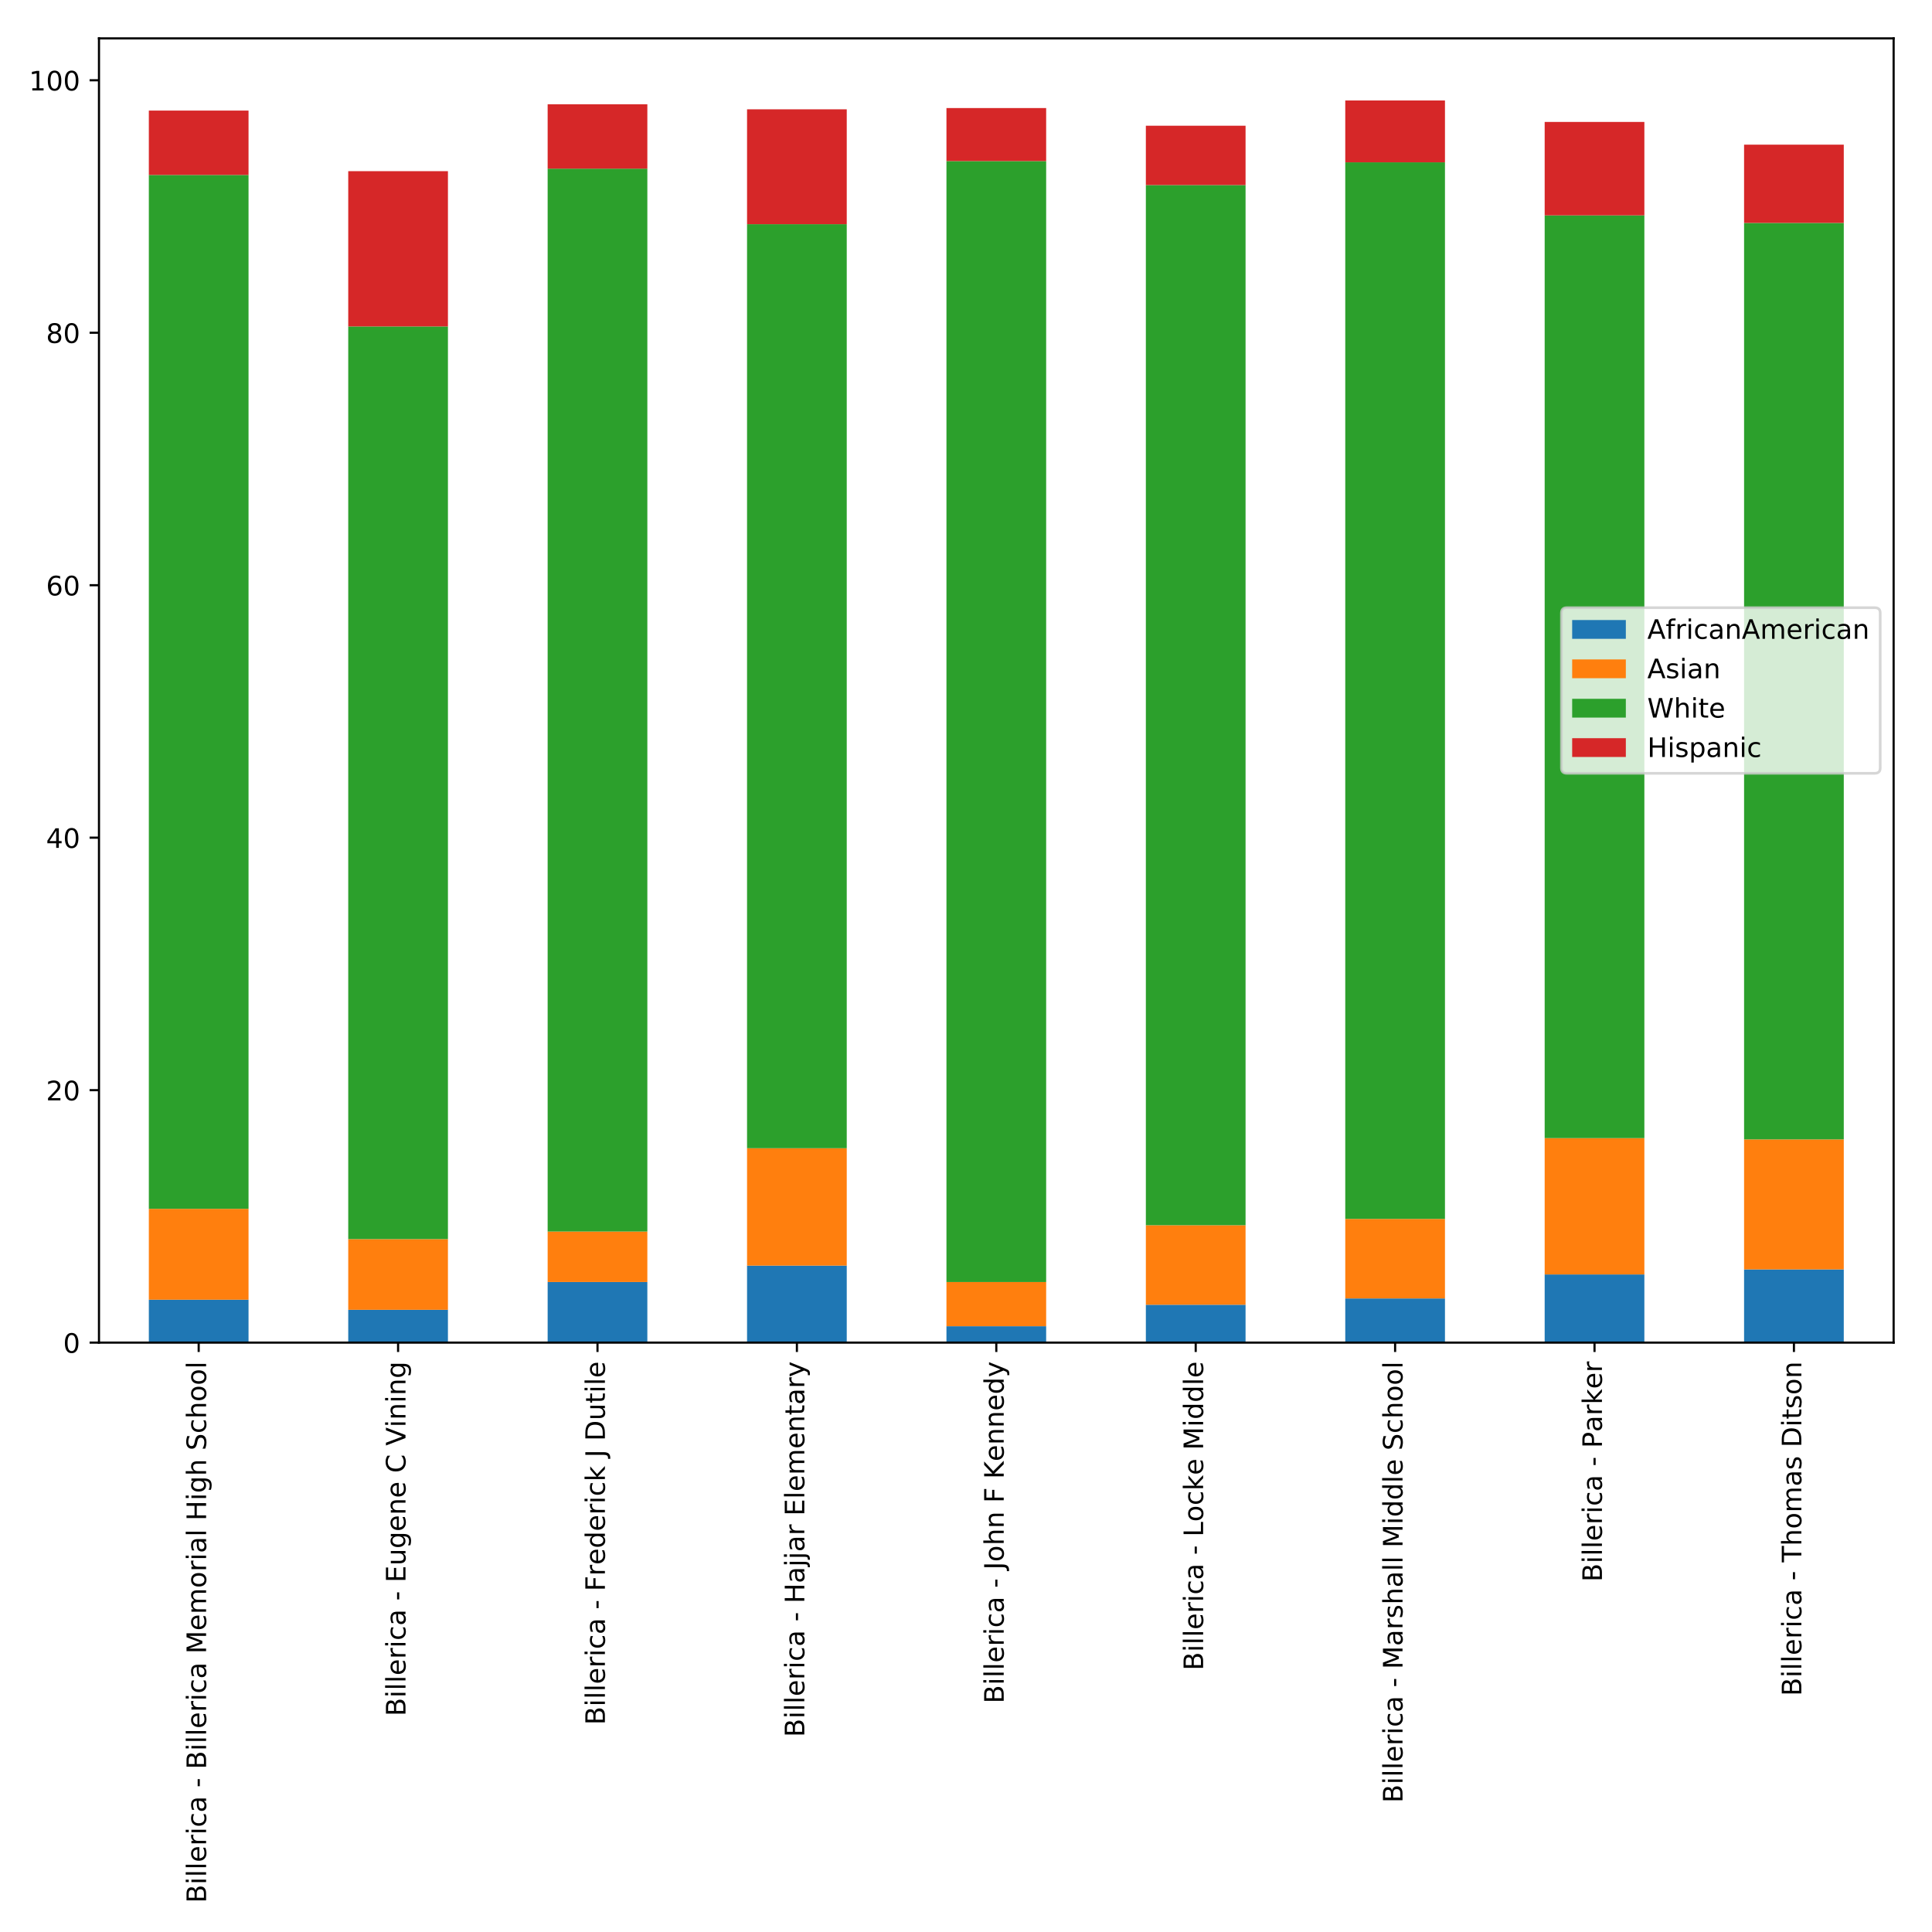 <?xml version="1.0" encoding="utf-8" standalone="no"?>
<!DOCTYPE svg PUBLIC "-//W3C//DTD SVG 1.1//EN"
  "http://www.w3.org/Graphics/SVG/1.1/DTD/svg11.dtd">
<!-- Created with matplotlib (http://matplotlib.org/) -->
<svg height="720pt" version="1.1" viewBox="0 0 720 720" width="720pt" xmlns="http://www.w3.org/2000/svg" xmlns:xlink="http://www.w3.org/1999/xlink">
 <defs>
  <style type="text/css">
*{stroke-linecap:butt;stroke-linejoin:round;}
  </style>
 </defs>
 <g id="figure_1">
  <g id="patch_1">
   <path d="M 0 720 
L 720 720 
L 720 0 
L 0 0 
z
" style="fill:#ffffff;"/>
  </g>
  <g id="axes_1">
   <g id="patch_2">
    <path d="M 36.888 500.353 
L 705.7 500.353 
L 705.7 14.3 
L 36.888 14.3 
z
" style="fill:#ffffff;"/>
   </g>
   <g id="patch_3">
    <path clip-path="url(#pb7e8b73bbb)" d="M 55.466 500.353 
L 92.622 500.353 
L 92.622 484.358 
L 55.466 484.358 
z
" style="fill:#1f77b4;"/>
   </g>
   <g id="patch_4">
    <path clip-path="url(#pb7e8b73bbb)" d="M 129.778 500.353 
L 166.934 500.353 
L 166.934 488.122 
L 129.778 488.122 
z
" style="fill:#1f77b4;"/>
   </g>
   <g id="patch_5">
    <path clip-path="url(#pb7e8b73bbb)" d="M 204.091 500.353 
L 241.247 500.353 
L 241.247 477.772 
L 204.091 477.772 
z
" style="fill:#1f77b4;"/>
   </g>
   <g id="patch_6">
    <path clip-path="url(#pb7e8b73bbb)" d="M 278.403 500.353 
L 315.559 500.353 
L 315.559 471.657 
L 278.403 471.657 
z
" style="fill:#1f77b4;"/>
   </g>
   <g id="patch_7">
    <path clip-path="url(#pb7e8b73bbb)" d="M 352.716 500.353 
L 389.872 500.353 
L 389.872 494.237 
L 352.716 494.237 
z
" style="fill:#1f77b4;"/>
   </g>
   <g id="patch_8">
    <path clip-path="url(#pb7e8b73bbb)" d="M 427.028 500.353 
L 464.184 500.353 
L 464.184 486.24 
L 427.028 486.24 
z
" style="fill:#1f77b4;"/>
   </g>
   <g id="patch_9">
    <path clip-path="url(#pb7e8b73bbb)" d="M 501.341 500.353 
L 538.497 500.353 
L 538.497 483.888 
L 501.341 483.888 
z
" style="fill:#1f77b4;"/>
   </g>
   <g id="patch_10">
    <path clip-path="url(#pb7e8b73bbb)" d="M 575.653 500.353 
L 612.809 500.353 
L 612.809 474.95 
L 575.653 474.95 
z
" style="fill:#1f77b4;"/>
   </g>
   <g id="patch_11">
    <path clip-path="url(#pb7e8b73bbb)" d="M 649.966 500.353 
L 687.122 500.353 
L 687.122 473.068 
L 649.966 473.068 
z
" style="fill:#1f77b4;"/>
   </g>
   <g id="patch_12">
    <path clip-path="url(#pb7e8b73bbb)" d="M 55.466 484.358 
L 92.622 484.358 
L 92.622 450.487 
L 55.466 450.487 
z
" style="fill:#ff7f0e;"/>
   </g>
   <g id="patch_13">
    <path clip-path="url(#pb7e8b73bbb)" d="M 129.778 488.122 
L 166.934 488.122 
L 166.934 461.777 
L 129.778 461.777 
z
" style="fill:#ff7f0e;"/>
   </g>
   <g id="patch_14">
    <path clip-path="url(#pb7e8b73bbb)" d="M 204.091 477.772 
L 241.247 477.772 
L 241.247 458.955 
L 204.091 458.955 
z
" style="fill:#ff7f0e;"/>
   </g>
   <g id="patch_15">
    <path clip-path="url(#pb7e8b73bbb)" d="M 278.403 471.657 
L 315.559 471.657 
L 315.559 427.906 
L 278.403 427.906 
z
" style="fill:#ff7f0e;"/>
   </g>
   <g id="patch_16">
    <path clip-path="url(#pb7e8b73bbb)" d="M 352.716 494.237 
L 389.872 494.237 
L 389.872 477.772 
L 352.716 477.772 
z
" style="fill:#ff7f0e;"/>
   </g>
   <g id="patch_17">
    <path clip-path="url(#pb7e8b73bbb)" d="M 427.028 486.24 
L 464.184 486.24 
L 464.184 456.603 
L 427.028 456.603 
z
" style="fill:#ff7f0e;"/>
   </g>
   <g id="patch_18">
    <path clip-path="url(#pb7e8b73bbb)" d="M 501.341 483.888 
L 538.497 483.888 
L 538.497 454.251 
L 501.341 454.251 
z
" style="fill:#ff7f0e;"/>
   </g>
   <g id="patch_19">
    <path clip-path="url(#pb7e8b73bbb)" d="M 575.653 474.95 
L 612.809 474.95 
L 612.809 424.143 
L 575.653 424.143 
z
" style="fill:#ff7f0e;"/>
   </g>
   <g id="patch_20">
    <path clip-path="url(#pb7e8b73bbb)" d="M 649.966 473.068 
L 687.122 473.068 
L 687.122 424.613 
L 649.966 424.613 
z
" style="fill:#ff7f0e;"/>
   </g>
   <g id="patch_21">
    <path clip-path="url(#pb7e8b73bbb)" d="M 55.466 450.487 
L 92.622 450.487 
L 92.622 65.201 
L 55.466 65.201 
z
" style="fill:#2ca02c;"/>
   </g>
   <g id="patch_22">
    <path clip-path="url(#pb7e8b73bbb)" d="M 129.778 461.777 
L 166.934 461.777 
L 166.934 121.653 
L 129.778 121.653 
z
" style="fill:#2ca02c;"/>
   </g>
   <g id="patch_23">
    <path clip-path="url(#pb7e8b73bbb)" d="M 204.091 458.955 
L 241.247 458.955 
L 241.247 62.849 
L 204.091 62.849 
z
" style="fill:#2ca02c;"/>
   </g>
   <g id="patch_24">
    <path clip-path="url(#pb7e8b73bbb)" d="M 278.403 427.906 
L 315.559 427.906 
L 315.559 83.548 
L 278.403 83.548 
z
" style="fill:#2ca02c;"/>
   </g>
   <g id="patch_25">
    <path clip-path="url(#pb7e8b73bbb)" d="M 352.716 477.772 
L 389.872 477.772 
L 389.872 60.026 
L 352.716 60.026 
z
" style="fill:#2ca02c;"/>
   </g>
   <g id="patch_26">
    <path clip-path="url(#pb7e8b73bbb)" d="M 427.028 456.603 
L 464.184 456.603 
L 464.184 68.965 
L 427.028 68.965 
z
" style="fill:#2ca02c;"/>
   </g>
   <g id="patch_27">
    <path clip-path="url(#pb7e8b73bbb)" d="M 501.341 454.251 
L 538.497 454.251 
L 538.497 60.497 
L 501.341 60.497 
z
" style="fill:#2ca02c;"/>
   </g>
   <g id="patch_28">
    <path clip-path="url(#pb7e8b73bbb)" d="M 575.653 424.143 
L 612.809 424.143 
L 612.809 80.255 
L 575.653 80.255 
z
" style="fill:#2ca02c;"/>
   </g>
   <g id="patch_29">
    <path clip-path="url(#pb7e8b73bbb)" d="M 649.966 424.613 
L 687.122 424.613 
L 687.122 83.078 
L 649.966 83.078 
z
" style="fill:#2ca02c;"/>
   </g>
   <g id="patch_30">
    <path clip-path="url(#pb7e8b73bbb)" d="M 55.466 65.201 
L 92.622 65.201 
L 92.622 41.209 
L 55.466 41.209 
z
" style="fill:#d62728;"/>
   </g>
   <g id="patch_31">
    <path clip-path="url(#pb7e8b73bbb)" d="M 129.778 121.653 
L 166.934 121.653 
L 166.934 63.79 
L 129.778 63.79 
z
" style="fill:#d62728;"/>
   </g>
   <g id="patch_32">
    <path clip-path="url(#pb7e8b73bbb)" d="M 204.091 62.849 
L 241.247 62.849 
L 241.247 38.857 
L 204.091 38.857 
z
" style="fill:#d62728;"/>
   </g>
   <g id="patch_33">
    <path clip-path="url(#pb7e8b73bbb)" d="M 278.403 83.548 
L 315.559 83.548 
L 315.559 40.738 
L 278.403 40.738 
z
" style="fill:#d62728;"/>
   </g>
   <g id="patch_34">
    <path clip-path="url(#pb7e8b73bbb)" d="M 352.716 60.026 
L 389.872 60.026 
L 389.872 40.268 
L 352.716 40.268 
z
" style="fill:#d62728;"/>
   </g>
   <g id="patch_35">
    <path clip-path="url(#pb7e8b73bbb)" d="M 427.028 68.965 
L 464.184 68.965 
L 464.184 46.854 
L 427.028 46.854 
z
" style="fill:#d62728;"/>
   </g>
   <g id="patch_36">
    <path clip-path="url(#pb7e8b73bbb)" d="M 501.341 60.497 
L 538.497 60.497 
L 538.497 37.445 
L 501.341 37.445 
z
" style="fill:#d62728;"/>
   </g>
   <g id="patch_37">
    <path clip-path="url(#pb7e8b73bbb)" d="M 575.653 80.255 
L 612.809 80.255 
L 612.809 45.443 
L 575.653 45.443 
z
" style="fill:#d62728;"/>
   </g>
   <g id="patch_38">
    <path clip-path="url(#pb7e8b73bbb)" d="M 649.966 83.078 
L 687.122 83.078 
L 687.122 53.911 
L 649.966 53.911 
z
" style="fill:#d62728;"/>
   </g>
   <g id="matplotlib.axis_1">
    <g id="xtick_1">
     <g id="line2d_1">
      <defs>
       <path d="M 0 0 
L 0 3.5 
" id="m570343357b" style="stroke:#000000;stroke-width:0.8;"/>
      </defs>
      <g>
       <use style="stroke:#000000;stroke-width:0.8;" x="74.044" xlink:href="#m570343357b" y="500.353"/>
      </g>
     </g>
     <g id="text_1">
      <!-- Billerica - Billerica Memorial High School -->
      <defs>
       <path d="M 19.672 34.812 
L 19.672 8.109 
L 35.5 8.109 
Q 43.453 8.109 47.281 11.406 
Q 51.125 14.703 51.125 21.484 
Q 51.125 28.328 47.281 31.562 
Q 43.453 34.812 35.5 34.812 
z
M 19.672 64.797 
L 19.672 42.828 
L 34.281 42.828 
Q 41.5 42.828 45.031 45.531 
Q 48.578 48.25 48.578 53.812 
Q 48.578 59.328 45.031 62.062 
Q 41.5 64.797 34.281 64.797 
z
M 9.812 72.906 
L 35.016 72.906 
Q 46.297 72.906 52.391 68.219 
Q 58.5 63.531 58.5 54.891 
Q 58.5 48.188 55.375 44.234 
Q 52.25 40.281 46.188 39.312 
Q 53.469 37.75 57.5 32.781 
Q 61.531 27.828 61.531 20.406 
Q 61.531 10.641 54.891 5.312 
Q 48.25 0 35.984 0 
L 9.812 0 
z
" id="DejaVuSans-42"/>
       <path d="M 9.422 54.688 
L 18.406 54.688 
L 18.406 0 
L 9.422 0 
z
M 9.422 75.984 
L 18.406 75.984 
L 18.406 64.594 
L 9.422 64.594 
z
" id="DejaVuSans-69"/>
       <path d="M 9.422 75.984 
L 18.406 75.984 
L 18.406 0 
L 9.422 0 
z
" id="DejaVuSans-6c"/>
       <path d="M 56.203 29.594 
L 56.203 25.203 
L 14.891 25.203 
Q 15.484 15.922 20.484 11.062 
Q 25.484 6.203 34.422 6.203 
Q 39.594 6.203 44.453 7.469 
Q 49.312 8.734 54.109 11.281 
L 54.109 2.781 
Q 49.266 0.734 44.188 -0.344 
Q 39.109 -1.422 33.891 -1.422 
Q 20.797 -1.422 13.156 6.188 
Q 5.516 13.812 5.516 26.812 
Q 5.516 40.234 12.766 48.109 
Q 20.016 56 32.328 56 
Q 43.359 56 49.781 48.891 
Q 56.203 41.797 56.203 29.594 
z
M 47.219 32.234 
Q 47.125 39.594 43.094 43.984 
Q 39.062 48.391 32.422 48.391 
Q 24.906 48.391 20.391 44.141 
Q 15.875 39.891 15.188 32.172 
z
" id="DejaVuSans-65"/>
       <path d="M 41.109 46.297 
Q 39.594 47.172 37.812 47.578 
Q 36.031 48 33.891 48 
Q 26.266 48 22.188 43.047 
Q 18.109 38.094 18.109 28.812 
L 18.109 0 
L 9.078 0 
L 9.078 54.688 
L 18.109 54.688 
L 18.109 46.188 
Q 20.953 51.172 25.484 53.578 
Q 30.031 56 36.531 56 
Q 37.453 56 38.578 55.875 
Q 39.703 55.766 41.062 55.516 
z
" id="DejaVuSans-72"/>
       <path d="M 48.781 52.594 
L 48.781 44.188 
Q 44.969 46.297 41.141 47.344 
Q 37.312 48.391 33.406 48.391 
Q 24.656 48.391 19.812 42.844 
Q 14.984 37.312 14.984 27.297 
Q 14.984 17.281 19.812 11.734 
Q 24.656 6.203 33.406 6.203 
Q 37.312 6.203 41.141 7.25 
Q 44.969 8.297 48.781 10.406 
L 48.781 2.094 
Q 45.016 0.344 40.984 -0.531 
Q 36.969 -1.422 32.422 -1.422 
Q 20.062 -1.422 12.781 6.344 
Q 5.516 14.109 5.516 27.297 
Q 5.516 40.672 12.859 48.328 
Q 20.219 56 33.016 56 
Q 37.156 56 41.109 55.141 
Q 45.062 54.297 48.781 52.594 
z
" id="DejaVuSans-63"/>
       <path d="M 34.281 27.484 
Q 23.391 27.484 19.188 25 
Q 14.984 22.516 14.984 16.5 
Q 14.984 11.719 18.141 8.906 
Q 21.297 6.109 26.703 6.109 
Q 34.188 6.109 38.703 11.406 
Q 43.219 16.703 43.219 25.484 
L 43.219 27.484 
z
M 52.203 31.203 
L 52.203 0 
L 43.219 0 
L 43.219 8.297 
Q 40.141 3.328 35.547 0.953 
Q 30.953 -1.422 24.312 -1.422 
Q 15.922 -1.422 10.953 3.297 
Q 6 8.016 6 15.922 
Q 6 25.141 12.172 29.828 
Q 18.359 34.516 30.609 34.516 
L 43.219 34.516 
L 43.219 35.406 
Q 43.219 41.609 39.141 45 
Q 35.062 48.391 27.688 48.391 
Q 23 48.391 18.547 47.266 
Q 14.109 46.141 10.016 43.891 
L 10.016 52.203 
Q 14.938 54.109 19.578 55.047 
Q 24.219 56 28.609 56 
Q 40.484 56 46.344 49.844 
Q 52.203 43.703 52.203 31.203 
z
" id="DejaVuSans-61"/>
       <path id="DejaVuSans-20"/>
       <path d="M 4.891 31.391 
L 31.203 31.391 
L 31.203 23.391 
L 4.891 23.391 
z
" id="DejaVuSans-2d"/>
       <path d="M 9.812 72.906 
L 24.516 72.906 
L 43.109 23.297 
L 61.812 72.906 
L 76.516 72.906 
L 76.516 0 
L 66.891 0 
L 66.891 64.016 
L 48.094 14.016 
L 38.188 14.016 
L 19.391 64.016 
L 19.391 0 
L 9.812 0 
z
" id="DejaVuSans-4d"/>
       <path d="M 52 44.188 
Q 55.375 50.25 60.062 53.125 
Q 64.75 56 71.094 56 
Q 79.641 56 84.281 50.016 
Q 88.922 44.047 88.922 33.016 
L 88.922 0 
L 79.891 0 
L 79.891 32.719 
Q 79.891 40.578 77.094 44.375 
Q 74.312 48.188 68.609 48.188 
Q 61.625 48.188 57.562 43.547 
Q 53.516 38.922 53.516 30.906 
L 53.516 0 
L 44.484 0 
L 44.484 32.719 
Q 44.484 40.625 41.703 44.406 
Q 38.922 48.188 33.109 48.188 
Q 26.219 48.188 22.156 43.531 
Q 18.109 38.875 18.109 30.906 
L 18.109 0 
L 9.078 0 
L 9.078 54.688 
L 18.109 54.688 
L 18.109 46.188 
Q 21.188 51.219 25.484 53.609 
Q 29.781 56 35.688 56 
Q 41.656 56 45.828 52.969 
Q 50 49.953 52 44.188 
z
" id="DejaVuSans-6d"/>
       <path d="M 30.609 48.391 
Q 23.391 48.391 19.188 42.75 
Q 14.984 37.109 14.984 27.297 
Q 14.984 17.484 19.156 11.844 
Q 23.344 6.203 30.609 6.203 
Q 37.797 6.203 41.984 11.859 
Q 46.188 17.531 46.188 27.297 
Q 46.188 37.016 41.984 42.703 
Q 37.797 48.391 30.609 48.391 
z
M 30.609 56 
Q 42.328 56 49.016 48.375 
Q 55.719 40.766 55.719 27.297 
Q 55.719 13.875 49.016 6.219 
Q 42.328 -1.422 30.609 -1.422 
Q 18.844 -1.422 12.172 6.219 
Q 5.516 13.875 5.516 27.297 
Q 5.516 40.766 12.172 48.375 
Q 18.844 56 30.609 56 
z
" id="DejaVuSans-6f"/>
       <path d="M 9.812 72.906 
L 19.672 72.906 
L 19.672 43.016 
L 55.516 43.016 
L 55.516 72.906 
L 65.375 72.906 
L 65.375 0 
L 55.516 0 
L 55.516 34.719 
L 19.672 34.719 
L 19.672 0 
L 9.812 0 
z
" id="DejaVuSans-48"/>
       <path d="M 45.406 27.984 
Q 45.406 37.75 41.375 43.109 
Q 37.359 48.484 30.078 48.484 
Q 22.859 48.484 18.828 43.109 
Q 14.797 37.75 14.797 27.984 
Q 14.797 18.266 18.828 12.891 
Q 22.859 7.516 30.078 7.516 
Q 37.359 7.516 41.375 12.891 
Q 45.406 18.266 45.406 27.984 
z
M 54.391 6.781 
Q 54.391 -7.172 48.188 -13.984 
Q 42 -20.797 29.203 -20.797 
Q 24.469 -20.797 20.266 -20.094 
Q 16.062 -19.391 12.109 -17.922 
L 12.109 -9.188 
Q 16.062 -11.328 19.922 -12.344 
Q 23.781 -13.375 27.781 -13.375 
Q 36.625 -13.375 41.016 -8.766 
Q 45.406 -4.156 45.406 5.172 
L 45.406 9.625 
Q 42.625 4.781 38.281 2.391 
Q 33.938 0 27.875 0 
Q 17.828 0 11.672 7.656 
Q 5.516 15.328 5.516 27.984 
Q 5.516 40.672 11.672 48.328 
Q 17.828 56 27.875 56 
Q 33.938 56 38.281 53.609 
Q 42.625 51.219 45.406 46.391 
L 45.406 54.688 
L 54.391 54.688 
z
" id="DejaVuSans-67"/>
       <path d="M 54.891 33.016 
L 54.891 0 
L 45.906 0 
L 45.906 32.719 
Q 45.906 40.484 42.875 44.328 
Q 39.844 48.188 33.797 48.188 
Q 26.516 48.188 22.312 43.547 
Q 18.109 38.922 18.109 30.906 
L 18.109 0 
L 9.078 0 
L 9.078 75.984 
L 18.109 75.984 
L 18.109 46.188 
Q 21.344 51.125 25.703 53.562 
Q 30.078 56 35.797 56 
Q 45.219 56 50.047 50.172 
Q 54.891 44.344 54.891 33.016 
z
" id="DejaVuSans-68"/>
       <path d="M 53.516 70.516 
L 53.516 60.891 
Q 47.906 63.578 42.922 64.891 
Q 37.938 66.219 33.297 66.219 
Q 25.25 66.219 20.875 63.094 
Q 16.5 59.969 16.5 54.203 
Q 16.5 49.359 19.406 46.891 
Q 22.312 44.438 30.422 42.922 
L 36.375 41.703 
Q 47.406 39.594 52.656 34.297 
Q 57.906 29 57.906 20.125 
Q 57.906 9.516 50.797 4.047 
Q 43.703 -1.422 29.984 -1.422 
Q 24.812 -1.422 18.969 -0.25 
Q 13.141 0.922 6.891 3.219 
L 6.891 13.375 
Q 12.891 10.016 18.656 8.297 
Q 24.422 6.594 29.984 6.594 
Q 38.422 6.594 43.016 9.906 
Q 47.609 13.234 47.609 19.391 
Q 47.609 24.75 44.312 27.781 
Q 41.016 30.812 33.5 32.328 
L 27.484 33.5 
Q 16.453 35.688 11.516 40.375 
Q 6.594 45.062 6.594 53.422 
Q 6.594 63.094 13.406 68.656 
Q 20.219 74.219 32.172 74.219 
Q 37.312 74.219 42.625 73.281 
Q 47.953 72.359 53.516 70.516 
z
" id="DejaVuSans-53"/>
      </defs>
      <g transform="translate(76.803 709.2)rotate(-90)scale(0.1 -0.1)">
       <use xlink:href="#DejaVuSans-42"/>
       <use x="68.604" xlink:href="#DejaVuSans-69"/>
       <use x="96.387" xlink:href="#DejaVuSans-6c"/>
       <use x="124.17" xlink:href="#DejaVuSans-6c"/>
       <use x="151.953" xlink:href="#DejaVuSans-65"/>
       <use x="213.477" xlink:href="#DejaVuSans-72"/>
       <use x="254.59" xlink:href="#DejaVuSans-69"/>
       <use x="282.373" xlink:href="#DejaVuSans-63"/>
       <use x="337.354" xlink:href="#DejaVuSans-61"/>
       <use x="398.633" xlink:href="#DejaVuSans-20"/>
       <use x="430.42" xlink:href="#DejaVuSans-2d"/>
       <use x="466.504" xlink:href="#DejaVuSans-20"/>
       <use x="498.291" xlink:href="#DejaVuSans-42"/>
       <use x="566.895" xlink:href="#DejaVuSans-69"/>
       <use x="594.678" xlink:href="#DejaVuSans-6c"/>
       <use x="622.461" xlink:href="#DejaVuSans-6c"/>
       <use x="650.244" xlink:href="#DejaVuSans-65"/>
       <use x="711.768" xlink:href="#DejaVuSans-72"/>
       <use x="752.881" xlink:href="#DejaVuSans-69"/>
       <use x="780.664" xlink:href="#DejaVuSans-63"/>
       <use x="835.645" xlink:href="#DejaVuSans-61"/>
       <use x="896.924" xlink:href="#DejaVuSans-20"/>
       <use x="928.711" xlink:href="#DejaVuSans-4d"/>
       <use x="1014.99" xlink:href="#DejaVuSans-65"/>
       <use x="1076.514" xlink:href="#DejaVuSans-6d"/>
       <use x="1173.926" xlink:href="#DejaVuSans-6f"/>
       <use x="1235.107" xlink:href="#DejaVuSans-72"/>
       <use x="1276.221" xlink:href="#DejaVuSans-69"/>
       <use x="1304.004" xlink:href="#DejaVuSans-61"/>
       <use x="1365.283" xlink:href="#DejaVuSans-6c"/>
       <use x="1393.066" xlink:href="#DejaVuSans-20"/>
       <use x="1424.854" xlink:href="#DejaVuSans-48"/>
       <use x="1500.049" xlink:href="#DejaVuSans-69"/>
       <use x="1527.832" xlink:href="#DejaVuSans-67"/>
       <use x="1591.309" xlink:href="#DejaVuSans-68"/>
       <use x="1654.688" xlink:href="#DejaVuSans-20"/>
       <use x="1686.475" xlink:href="#DejaVuSans-53"/>
       <use x="1749.951" xlink:href="#DejaVuSans-63"/>
       <use x="1804.932" xlink:href="#DejaVuSans-68"/>
       <use x="1868.311" xlink:href="#DejaVuSans-6f"/>
       <use x="1929.492" xlink:href="#DejaVuSans-6f"/>
       <use x="1990.674" xlink:href="#DejaVuSans-6c"/>
      </g>
     </g>
    </g>
    <g id="xtick_2">
     <g id="line2d_2">
      <g>
       <use style="stroke:#000000;stroke-width:0.8;" x="148.356" xlink:href="#m570343357b" y="500.353"/>
      </g>
     </g>
     <g id="text_2">
      <!-- Billerica - Eugene C Vining -->
      <defs>
       <path d="M 9.812 72.906 
L 55.906 72.906 
L 55.906 64.594 
L 19.672 64.594 
L 19.672 43.016 
L 54.391 43.016 
L 54.391 34.719 
L 19.672 34.719 
L 19.672 8.297 
L 56.781 8.297 
L 56.781 0 
L 9.812 0 
z
" id="DejaVuSans-45"/>
       <path d="M 8.5 21.578 
L 8.5 54.688 
L 17.484 54.688 
L 17.484 21.922 
Q 17.484 14.156 20.5 10.266 
Q 23.531 6.391 29.594 6.391 
Q 36.859 6.391 41.078 11.031 
Q 45.312 15.672 45.312 23.688 
L 45.312 54.688 
L 54.297 54.688 
L 54.297 0 
L 45.312 0 
L 45.312 8.406 
Q 42.047 3.422 37.719 1 
Q 33.406 -1.422 27.688 -1.422 
Q 18.266 -1.422 13.375 4.438 
Q 8.5 10.297 8.5 21.578 
z
M 31.109 56 
z
" id="DejaVuSans-75"/>
       <path d="M 54.891 33.016 
L 54.891 0 
L 45.906 0 
L 45.906 32.719 
Q 45.906 40.484 42.875 44.328 
Q 39.844 48.188 33.797 48.188 
Q 26.516 48.188 22.312 43.547 
Q 18.109 38.922 18.109 30.906 
L 18.109 0 
L 9.078 0 
L 9.078 54.688 
L 18.109 54.688 
L 18.109 46.188 
Q 21.344 51.125 25.703 53.562 
Q 30.078 56 35.797 56 
Q 45.219 56 50.047 50.172 
Q 54.891 44.344 54.891 33.016 
z
" id="DejaVuSans-6e"/>
       <path d="M 64.406 67.281 
L 64.406 56.891 
Q 59.422 61.531 53.781 63.812 
Q 48.141 66.109 41.797 66.109 
Q 29.297 66.109 22.656 58.469 
Q 16.016 50.828 16.016 36.375 
Q 16.016 21.969 22.656 14.328 
Q 29.297 6.688 41.797 6.688 
Q 48.141 6.688 53.781 8.984 
Q 59.422 11.281 64.406 15.922 
L 64.406 5.609 
Q 59.234 2.094 53.438 0.328 
Q 47.656 -1.422 41.219 -1.422 
Q 24.656 -1.422 15.125 8.703 
Q 5.609 18.844 5.609 36.375 
Q 5.609 53.953 15.125 64.078 
Q 24.656 74.219 41.219 74.219 
Q 47.75 74.219 53.531 72.484 
Q 59.328 70.75 64.406 67.281 
z
" id="DejaVuSans-43"/>
       <path d="M 28.609 0 
L 0.781 72.906 
L 11.078 72.906 
L 34.188 11.531 
L 57.328 72.906 
L 67.578 72.906 
L 39.797 0 
z
" id="DejaVuSans-56"/>
      </defs>
      <g transform="translate(151.116 639.586)rotate(-90)scale(0.1 -0.1)">
       <use xlink:href="#DejaVuSans-42"/>
       <use x="68.604" xlink:href="#DejaVuSans-69"/>
       <use x="96.387" xlink:href="#DejaVuSans-6c"/>
       <use x="124.17" xlink:href="#DejaVuSans-6c"/>
       <use x="151.953" xlink:href="#DejaVuSans-65"/>
       <use x="213.477" xlink:href="#DejaVuSans-72"/>
       <use x="254.59" xlink:href="#DejaVuSans-69"/>
       <use x="282.373" xlink:href="#DejaVuSans-63"/>
       <use x="337.354" xlink:href="#DejaVuSans-61"/>
       <use x="398.633" xlink:href="#DejaVuSans-20"/>
       <use x="430.42" xlink:href="#DejaVuSans-2d"/>
       <use x="466.504" xlink:href="#DejaVuSans-20"/>
       <use x="498.291" xlink:href="#DejaVuSans-45"/>
       <use x="561.475" xlink:href="#DejaVuSans-75"/>
       <use x="624.854" xlink:href="#DejaVuSans-67"/>
       <use x="688.33" xlink:href="#DejaVuSans-65"/>
       <use x="749.854" xlink:href="#DejaVuSans-6e"/>
       <use x="813.232" xlink:href="#DejaVuSans-65"/>
       <use x="874.756" xlink:href="#DejaVuSans-20"/>
       <use x="906.543" xlink:href="#DejaVuSans-43"/>
       <use x="976.367" xlink:href="#DejaVuSans-20"/>
       <use x="1008.154" xlink:href="#DejaVuSans-56"/>
       <use x="1076.531" xlink:href="#DejaVuSans-69"/>
       <use x="1104.314" xlink:href="#DejaVuSans-6e"/>
       <use x="1167.693" xlink:href="#DejaVuSans-69"/>
       <use x="1195.477" xlink:href="#DejaVuSans-6e"/>
       <use x="1258.855" xlink:href="#DejaVuSans-67"/>
      </g>
     </g>
    </g>
    <g id="xtick_3">
     <g id="line2d_3">
      <g>
       <use style="stroke:#000000;stroke-width:0.8;" x="222.669" xlink:href="#m570343357b" y="500.353"/>
      </g>
     </g>
     <g id="text_3">
      <!-- Billerica - Frederick J Dutile -->
      <defs>
       <path d="M 9.812 72.906 
L 51.703 72.906 
L 51.703 64.594 
L 19.672 64.594 
L 19.672 43.109 
L 48.578 43.109 
L 48.578 34.812 
L 19.672 34.812 
L 19.672 0 
L 9.812 0 
z
" id="DejaVuSans-46"/>
       <path d="M 45.406 46.391 
L 45.406 75.984 
L 54.391 75.984 
L 54.391 0 
L 45.406 0 
L 45.406 8.203 
Q 42.578 3.328 38.25 0.953 
Q 33.938 -1.422 27.875 -1.422 
Q 17.969 -1.422 11.734 6.484 
Q 5.516 14.406 5.516 27.297 
Q 5.516 40.188 11.734 48.094 
Q 17.969 56 27.875 56 
Q 33.938 56 38.25 53.625 
Q 42.578 51.266 45.406 46.391 
z
M 14.797 27.297 
Q 14.797 17.391 18.875 11.75 
Q 22.953 6.109 30.078 6.109 
Q 37.203 6.109 41.297 11.75 
Q 45.406 17.391 45.406 27.297 
Q 45.406 37.203 41.297 42.844 
Q 37.203 48.484 30.078 48.484 
Q 22.953 48.484 18.875 42.844 
Q 14.797 37.203 14.797 27.297 
z
" id="DejaVuSans-64"/>
       <path d="M 9.078 75.984 
L 18.109 75.984 
L 18.109 31.109 
L 44.922 54.688 
L 56.391 54.688 
L 27.391 29.109 
L 57.625 0 
L 45.906 0 
L 18.109 26.703 
L 18.109 0 
L 9.078 0 
z
" id="DejaVuSans-6b"/>
       <path d="M 9.812 72.906 
L 19.672 72.906 
L 19.672 5.078 
Q 19.672 -8.109 14.672 -14.062 
Q 9.672 -20.016 -1.422 -20.016 
L -5.172 -20.016 
L -5.172 -11.719 
L -2.094 -11.719 
Q 4.438 -11.719 7.125 -8.047 
Q 9.812 -4.391 9.812 5.078 
z
" id="DejaVuSans-4a"/>
       <path d="M 19.672 64.797 
L 19.672 8.109 
L 31.594 8.109 
Q 46.688 8.109 53.688 14.938 
Q 60.688 21.781 60.688 36.531 
Q 60.688 51.172 53.688 57.984 
Q 46.688 64.797 31.594 64.797 
z
M 9.812 72.906 
L 30.078 72.906 
Q 51.266 72.906 61.172 64.094 
Q 71.094 55.281 71.094 36.531 
Q 71.094 17.672 61.125 8.828 
Q 51.172 0 30.078 0 
L 9.812 0 
z
" id="DejaVuSans-44"/>
       <path d="M 18.312 70.219 
L 18.312 54.688 
L 36.812 54.688 
L 36.812 47.703 
L 18.312 47.703 
L 18.312 18.016 
Q 18.312 11.328 20.141 9.422 
Q 21.969 7.516 27.594 7.516 
L 36.812 7.516 
L 36.812 0 
L 27.594 0 
Q 17.188 0 13.234 3.875 
Q 9.281 7.766 9.281 18.016 
L 9.281 47.703 
L 2.688 47.703 
L 2.688 54.688 
L 9.281 54.688 
L 9.281 70.219 
z
" id="DejaVuSans-74"/>
      </defs>
      <g transform="translate(225.428 642.836)rotate(-90)scale(0.1 -0.1)">
       <use xlink:href="#DejaVuSans-42"/>
       <use x="68.604" xlink:href="#DejaVuSans-69"/>
       <use x="96.387" xlink:href="#DejaVuSans-6c"/>
       <use x="124.17" xlink:href="#DejaVuSans-6c"/>
       <use x="151.953" xlink:href="#DejaVuSans-65"/>
       <use x="213.477" xlink:href="#DejaVuSans-72"/>
       <use x="254.59" xlink:href="#DejaVuSans-69"/>
       <use x="282.373" xlink:href="#DejaVuSans-63"/>
       <use x="337.354" xlink:href="#DejaVuSans-61"/>
       <use x="398.633" xlink:href="#DejaVuSans-20"/>
       <use x="430.42" xlink:href="#DejaVuSans-2d"/>
       <use x="466.504" xlink:href="#DejaVuSans-20"/>
       <use x="498.291" xlink:href="#DejaVuSans-46"/>
       <use x="555.701" xlink:href="#DejaVuSans-72"/>
       <use x="596.783" xlink:href="#DejaVuSans-65"/>
       <use x="658.307" xlink:href="#DejaVuSans-64"/>
       <use x="721.783" xlink:href="#DejaVuSans-65"/>
       <use x="783.307" xlink:href="#DejaVuSans-72"/>
       <use x="824.42" xlink:href="#DejaVuSans-69"/>
       <use x="852.203" xlink:href="#DejaVuSans-63"/>
       <use x="907.184" xlink:href="#DejaVuSans-6b"/>
       <use x="965.094" xlink:href="#DejaVuSans-20"/>
       <use x="996.881" xlink:href="#DejaVuSans-4a"/>
       <use x="1026.373" xlink:href="#DejaVuSans-20"/>
       <use x="1058.16" xlink:href="#DejaVuSans-44"/>
       <use x="1135.162" xlink:href="#DejaVuSans-75"/>
       <use x="1198.541" xlink:href="#DejaVuSans-74"/>
       <use x="1237.75" xlink:href="#DejaVuSans-69"/>
       <use x="1265.533" xlink:href="#DejaVuSans-6c"/>
       <use x="1293.316" xlink:href="#DejaVuSans-65"/>
      </g>
     </g>
    </g>
    <g id="xtick_4">
     <g id="line2d_4">
      <g>
       <use style="stroke:#000000;stroke-width:0.8;" x="296.981" xlink:href="#m570343357b" y="500.353"/>
      </g>
     </g>
     <g id="text_4">
      <!-- Billerica - Hajjar Elementary -->
      <defs>
       <path d="M 9.422 54.688 
L 18.406 54.688 
L 18.406 -0.984 
Q 18.406 -11.422 14.422 -16.109 
Q 10.453 -20.797 1.609 -20.797 
L -1.812 -20.797 
L -1.812 -13.188 
L 0.594 -13.188 
Q 5.719 -13.188 7.562 -10.812 
Q 9.422 -8.453 9.422 -0.984 
z
M 9.422 75.984 
L 18.406 75.984 
L 18.406 64.594 
L 9.422 64.594 
z
" id="DejaVuSans-6a"/>
       <path d="M 32.172 -5.078 
Q 28.375 -14.844 24.75 -17.812 
Q 21.141 -20.797 15.094 -20.797 
L 7.906 -20.797 
L 7.906 -13.281 
L 13.188 -13.281 
Q 16.891 -13.281 18.938 -11.516 
Q 21 -9.766 23.484 -3.219 
L 25.094 0.875 
L 2.984 54.688 
L 12.5 54.688 
L 29.594 11.922 
L 46.688 54.688 
L 56.203 54.688 
z
" id="DejaVuSans-79"/>
      </defs>
      <g transform="translate(299.741 647.362)rotate(-90)scale(0.1 -0.1)">
       <use xlink:href="#DejaVuSans-42"/>
       <use x="68.604" xlink:href="#DejaVuSans-69"/>
       <use x="96.387" xlink:href="#DejaVuSans-6c"/>
       <use x="124.17" xlink:href="#DejaVuSans-6c"/>
       <use x="151.953" xlink:href="#DejaVuSans-65"/>
       <use x="213.477" xlink:href="#DejaVuSans-72"/>
       <use x="254.59" xlink:href="#DejaVuSans-69"/>
       <use x="282.373" xlink:href="#DejaVuSans-63"/>
       <use x="337.354" xlink:href="#DejaVuSans-61"/>
       <use x="398.633" xlink:href="#DejaVuSans-20"/>
       <use x="430.42" xlink:href="#DejaVuSans-2d"/>
       <use x="466.504" xlink:href="#DejaVuSans-20"/>
       <use x="498.291" xlink:href="#DejaVuSans-48"/>
       <use x="573.486" xlink:href="#DejaVuSans-61"/>
       <use x="634.766" xlink:href="#DejaVuSans-6a"/>
       <use x="662.549" xlink:href="#DejaVuSans-6a"/>
       <use x="690.332" xlink:href="#DejaVuSans-61"/>
       <use x="751.611" xlink:href="#DejaVuSans-72"/>
       <use x="792.725" xlink:href="#DejaVuSans-20"/>
       <use x="824.512" xlink:href="#DejaVuSans-45"/>
       <use x="887.695" xlink:href="#DejaVuSans-6c"/>
       <use x="915.479" xlink:href="#DejaVuSans-65"/>
       <use x="977.002" xlink:href="#DejaVuSans-6d"/>
       <use x="1074.414" xlink:href="#DejaVuSans-65"/>
       <use x="1135.938" xlink:href="#DejaVuSans-6e"/>
       <use x="1199.316" xlink:href="#DejaVuSans-74"/>
       <use x="1238.525" xlink:href="#DejaVuSans-61"/>
       <use x="1299.805" xlink:href="#DejaVuSans-72"/>
       <use x="1340.918" xlink:href="#DejaVuSans-79"/>
      </g>
     </g>
    </g>
    <g id="xtick_5">
     <g id="line2d_5">
      <g>
       <use style="stroke:#000000;stroke-width:0.8;" x="371.294" xlink:href="#m570343357b" y="500.353"/>
      </g>
     </g>
     <g id="text_5">
      <!-- Billerica - John F Kennedy -->
      <defs>
       <path d="M 9.812 72.906 
L 19.672 72.906 
L 19.672 42.094 
L 52.391 72.906 
L 65.094 72.906 
L 28.906 38.922 
L 67.672 0 
L 54.688 0 
L 19.672 35.109 
L 19.672 0 
L 9.812 0 
z
" id="DejaVuSans-4b"/>
      </defs>
      <g transform="translate(374.053 634.831)rotate(-90)scale(0.1 -0.1)">
       <use xlink:href="#DejaVuSans-42"/>
       <use x="68.604" xlink:href="#DejaVuSans-69"/>
       <use x="96.387" xlink:href="#DejaVuSans-6c"/>
       <use x="124.17" xlink:href="#DejaVuSans-6c"/>
       <use x="151.953" xlink:href="#DejaVuSans-65"/>
       <use x="213.477" xlink:href="#DejaVuSans-72"/>
       <use x="254.59" xlink:href="#DejaVuSans-69"/>
       <use x="282.373" xlink:href="#DejaVuSans-63"/>
       <use x="337.354" xlink:href="#DejaVuSans-61"/>
       <use x="398.633" xlink:href="#DejaVuSans-20"/>
       <use x="430.42" xlink:href="#DejaVuSans-2d"/>
       <use x="466.504" xlink:href="#DejaVuSans-20"/>
       <use x="498.291" xlink:href="#DejaVuSans-4a"/>
       <use x="527.783" xlink:href="#DejaVuSans-6f"/>
       <use x="588.965" xlink:href="#DejaVuSans-68"/>
       <use x="652.344" xlink:href="#DejaVuSans-6e"/>
       <use x="715.723" xlink:href="#DejaVuSans-20"/>
       <use x="747.51" xlink:href="#DejaVuSans-46"/>
       <use x="805.029" xlink:href="#DejaVuSans-20"/>
       <use x="836.816" xlink:href="#DejaVuSans-4b"/>
       <use x="902.314" xlink:href="#DejaVuSans-65"/>
       <use x="963.838" xlink:href="#DejaVuSans-6e"/>
       <use x="1027.217" xlink:href="#DejaVuSans-6e"/>
       <use x="1090.596" xlink:href="#DejaVuSans-65"/>
       <use x="1152.119" xlink:href="#DejaVuSans-64"/>
       <use x="1215.596" xlink:href="#DejaVuSans-79"/>
      </g>
     </g>
    </g>
    <g id="xtick_6">
     <g id="line2d_6">
      <g>
       <use style="stroke:#000000;stroke-width:0.8;" x="445.606" xlink:href="#m570343357b" y="500.353"/>
      </g>
     </g>
     <g id="text_6">
      <!-- Billerica - Locke Middle -->
      <defs>
       <path d="M 9.812 72.906 
L 19.672 72.906 
L 19.672 8.297 
L 55.172 8.297 
L 55.172 0 
L 9.812 0 
z
" id="DejaVuSans-4c"/>
      </defs>
      <g transform="translate(448.366 622.52)rotate(-90)scale(0.1 -0.1)">
       <use xlink:href="#DejaVuSans-42"/>
       <use x="68.604" xlink:href="#DejaVuSans-69"/>
       <use x="96.387" xlink:href="#DejaVuSans-6c"/>
       <use x="124.17" xlink:href="#DejaVuSans-6c"/>
       <use x="151.953" xlink:href="#DejaVuSans-65"/>
       <use x="213.477" xlink:href="#DejaVuSans-72"/>
       <use x="254.59" xlink:href="#DejaVuSans-69"/>
       <use x="282.373" xlink:href="#DejaVuSans-63"/>
       <use x="337.354" xlink:href="#DejaVuSans-61"/>
       <use x="398.633" xlink:href="#DejaVuSans-20"/>
       <use x="430.42" xlink:href="#DejaVuSans-2d"/>
       <use x="466.504" xlink:href="#DejaVuSans-20"/>
       <use x="498.291" xlink:href="#DejaVuSans-4c"/>
       <use x="553.988" xlink:href="#DejaVuSans-6f"/>
       <use x="615.17" xlink:href="#DejaVuSans-63"/>
       <use x="670.15" xlink:href="#DejaVuSans-6b"/>
       <use x="728.014" xlink:href="#DejaVuSans-65"/>
       <use x="789.537" xlink:href="#DejaVuSans-20"/>
       <use x="821.324" xlink:href="#DejaVuSans-4d"/>
       <use x="907.604" xlink:href="#DejaVuSans-69"/>
       <use x="935.387" xlink:href="#DejaVuSans-64"/>
       <use x="998.863" xlink:href="#DejaVuSans-64"/>
       <use x="1062.34" xlink:href="#DejaVuSans-6c"/>
       <use x="1090.123" xlink:href="#DejaVuSans-65"/>
      </g>
     </g>
    </g>
    <g id="xtick_7">
     <g id="line2d_7">
      <g>
       <use style="stroke:#000000;stroke-width:0.8;" x="519.919" xlink:href="#m570343357b" y="500.353"/>
      </g>
     </g>
     <g id="text_7">
      <!-- Billerica - Marshall Middle School -->
      <defs>
       <path d="M 44.281 53.078 
L 44.281 44.578 
Q 40.484 46.531 36.375 47.5 
Q 32.281 48.484 27.875 48.484 
Q 21.188 48.484 17.844 46.438 
Q 14.5 44.391 14.5 40.281 
Q 14.5 37.156 16.891 35.375 
Q 19.281 33.594 26.516 31.984 
L 29.594 31.297 
Q 39.156 29.25 43.188 25.516 
Q 47.219 21.781 47.219 15.094 
Q 47.219 7.469 41.188 3.016 
Q 35.156 -1.422 24.609 -1.422 
Q 20.219 -1.422 15.453 -0.562 
Q 10.688 0.297 5.422 2 
L 5.422 11.281 
Q 10.406 8.688 15.234 7.391 
Q 20.062 6.109 24.812 6.109 
Q 31.156 6.109 34.562 8.281 
Q 37.984 10.453 37.984 14.406 
Q 37.984 18.062 35.516 20.016 
Q 33.062 21.969 24.703 23.781 
L 21.578 24.516 
Q 13.234 26.266 9.516 29.906 
Q 5.812 33.547 5.812 39.891 
Q 5.812 47.609 11.281 51.797 
Q 16.75 56 26.812 56 
Q 31.781 56 36.172 55.266 
Q 40.578 54.547 44.281 53.078 
z
" id="DejaVuSans-73"/>
      </defs>
      <g transform="translate(522.678 671.87)rotate(-90)scale(0.1 -0.1)">
       <use xlink:href="#DejaVuSans-42"/>
       <use x="68.604" xlink:href="#DejaVuSans-69"/>
       <use x="96.387" xlink:href="#DejaVuSans-6c"/>
       <use x="124.17" xlink:href="#DejaVuSans-6c"/>
       <use x="151.953" xlink:href="#DejaVuSans-65"/>
       <use x="213.477" xlink:href="#DejaVuSans-72"/>
       <use x="254.59" xlink:href="#DejaVuSans-69"/>
       <use x="282.373" xlink:href="#DejaVuSans-63"/>
       <use x="337.354" xlink:href="#DejaVuSans-61"/>
       <use x="398.633" xlink:href="#DejaVuSans-20"/>
       <use x="430.42" xlink:href="#DejaVuSans-2d"/>
       <use x="466.504" xlink:href="#DejaVuSans-20"/>
       <use x="498.291" xlink:href="#DejaVuSans-4d"/>
       <use x="584.57" xlink:href="#DejaVuSans-61"/>
       <use x="645.85" xlink:href="#DejaVuSans-72"/>
       <use x="686.963" xlink:href="#DejaVuSans-73"/>
       <use x="739.062" xlink:href="#DejaVuSans-68"/>
       <use x="802.441" xlink:href="#DejaVuSans-61"/>
       <use x="863.721" xlink:href="#DejaVuSans-6c"/>
       <use x="891.504" xlink:href="#DejaVuSans-6c"/>
       <use x="919.287" xlink:href="#DejaVuSans-20"/>
       <use x="951.074" xlink:href="#DejaVuSans-4d"/>
       <use x="1037.354" xlink:href="#DejaVuSans-69"/>
       <use x="1065.137" xlink:href="#DejaVuSans-64"/>
       <use x="1128.613" xlink:href="#DejaVuSans-64"/>
       <use x="1192.09" xlink:href="#DejaVuSans-6c"/>
       <use x="1219.873" xlink:href="#DejaVuSans-65"/>
       <use x="1281.396" xlink:href="#DejaVuSans-20"/>
       <use x="1313.184" xlink:href="#DejaVuSans-53"/>
       <use x="1376.66" xlink:href="#DejaVuSans-63"/>
       <use x="1431.641" xlink:href="#DejaVuSans-68"/>
       <use x="1495.02" xlink:href="#DejaVuSans-6f"/>
       <use x="1556.201" xlink:href="#DejaVuSans-6f"/>
       <use x="1617.383" xlink:href="#DejaVuSans-6c"/>
      </g>
     </g>
    </g>
    <g id="xtick_8">
     <g id="line2d_8">
      <g>
       <use style="stroke:#000000;stroke-width:0.8;" x="594.231" xlink:href="#m570343357b" y="500.353"/>
      </g>
     </g>
     <g id="text_8">
      <!-- Billerica - Parker -->
      <defs>
       <path d="M 19.672 64.797 
L 19.672 37.406 
L 32.078 37.406 
Q 38.969 37.406 42.719 40.969 
Q 46.484 44.531 46.484 51.125 
Q 46.484 57.672 42.719 61.234 
Q 38.969 64.797 32.078 64.797 
z
M 9.812 72.906 
L 32.078 72.906 
Q 44.344 72.906 50.609 67.359 
Q 56.891 61.812 56.891 51.125 
Q 56.891 40.328 50.609 34.812 
Q 44.344 29.297 32.078 29.297 
L 19.672 29.297 
L 19.672 0 
L 9.812 0 
z
" id="DejaVuSans-50"/>
      </defs>
      <g transform="translate(596.991 589.494)rotate(-90)scale(0.1 -0.1)">
       <use xlink:href="#DejaVuSans-42"/>
       <use x="68.604" xlink:href="#DejaVuSans-69"/>
       <use x="96.387" xlink:href="#DejaVuSans-6c"/>
       <use x="124.17" xlink:href="#DejaVuSans-6c"/>
       <use x="151.953" xlink:href="#DejaVuSans-65"/>
       <use x="213.477" xlink:href="#DejaVuSans-72"/>
       <use x="254.59" xlink:href="#DejaVuSans-69"/>
       <use x="282.373" xlink:href="#DejaVuSans-63"/>
       <use x="337.354" xlink:href="#DejaVuSans-61"/>
       <use x="398.633" xlink:href="#DejaVuSans-20"/>
       <use x="430.42" xlink:href="#DejaVuSans-2d"/>
       <use x="466.504" xlink:href="#DejaVuSans-20"/>
       <use x="498.291" xlink:href="#DejaVuSans-50"/>
       <use x="558.531" xlink:href="#DejaVuSans-61"/>
       <use x="619.811" xlink:href="#DejaVuSans-72"/>
       <use x="660.924" xlink:href="#DejaVuSans-6b"/>
       <use x="718.787" xlink:href="#DejaVuSans-65"/>
       <use x="780.311" xlink:href="#DejaVuSans-72"/>
      </g>
     </g>
    </g>
    <g id="xtick_9">
     <g id="line2d_9">
      <g>
       <use style="stroke:#000000;stroke-width:0.8;" x="668.544" xlink:href="#m570343357b" y="500.353"/>
      </g>
     </g>
     <g id="text_9">
      <!-- Billerica - Thomas Ditson -->
      <defs>
       <path d="M -0.297 72.906 
L 61.375 72.906 
L 61.375 64.594 
L 35.5 64.594 
L 35.5 0 
L 25.594 0 
L 25.594 64.594 
L -0.297 64.594 
z
" id="DejaVuSans-54"/>
      </defs>
      <g transform="translate(671.303 632.066)rotate(-90)scale(0.1 -0.1)">
       <use xlink:href="#DejaVuSans-42"/>
       <use x="68.604" xlink:href="#DejaVuSans-69"/>
       <use x="96.387" xlink:href="#DejaVuSans-6c"/>
       <use x="124.17" xlink:href="#DejaVuSans-6c"/>
       <use x="151.953" xlink:href="#DejaVuSans-65"/>
       <use x="213.477" xlink:href="#DejaVuSans-72"/>
       <use x="254.59" xlink:href="#DejaVuSans-69"/>
       <use x="282.373" xlink:href="#DejaVuSans-63"/>
       <use x="337.354" xlink:href="#DejaVuSans-61"/>
       <use x="398.633" xlink:href="#DejaVuSans-20"/>
       <use x="430.42" xlink:href="#DejaVuSans-2d"/>
       <use x="466.504" xlink:href="#DejaVuSans-20"/>
       <use x="498.291" xlink:href="#DejaVuSans-54"/>
       <use x="559.375" xlink:href="#DejaVuSans-68"/>
       <use x="622.754" xlink:href="#DejaVuSans-6f"/>
       <use x="683.936" xlink:href="#DejaVuSans-6d"/>
       <use x="781.348" xlink:href="#DejaVuSans-61"/>
       <use x="842.627" xlink:href="#DejaVuSans-73"/>
       <use x="894.727" xlink:href="#DejaVuSans-20"/>
       <use x="926.514" xlink:href="#DejaVuSans-44"/>
       <use x="1003.516" xlink:href="#DejaVuSans-69"/>
       <use x="1031.299" xlink:href="#DejaVuSans-74"/>
       <use x="1070.508" xlink:href="#DejaVuSans-73"/>
       <use x="1122.607" xlink:href="#DejaVuSans-6f"/>
       <use x="1183.789" xlink:href="#DejaVuSans-6e"/>
      </g>
     </g>
    </g>
   </g>
   <g id="matplotlib.axis_2">
    <g id="ytick_1">
     <g id="line2d_10">
      <defs>
       <path d="M 0 0 
L -3.5 0 
" id="m0657f17f36" style="stroke:#000000;stroke-width:0.8;"/>
      </defs>
      <g>
       <use style="stroke:#000000;stroke-width:0.8;" x="36.888" xlink:href="#m0657f17f36" y="500.353"/>
      </g>
     </g>
     <g id="text_10">
      <!-- 0 -->
      <defs>
       <path d="M 31.781 66.406 
Q 24.172 66.406 20.328 58.906 
Q 16.5 51.422 16.5 36.375 
Q 16.5 21.391 20.328 13.891 
Q 24.172 6.391 31.781 6.391 
Q 39.453 6.391 43.281 13.891 
Q 47.125 21.391 47.125 36.375 
Q 47.125 51.422 43.281 58.906 
Q 39.453 66.406 31.781 66.406 
z
M 31.781 74.219 
Q 44.047 74.219 50.516 64.516 
Q 56.984 54.828 56.984 36.375 
Q 56.984 17.969 50.516 8.266 
Q 44.047 -1.422 31.781 -1.422 
Q 19.531 -1.422 13.062 8.266 
Q 6.594 17.969 6.594 36.375 
Q 6.594 54.828 13.062 64.516 
Q 19.531 74.219 31.781 74.219 
z
" id="DejaVuSans-30"/>
      </defs>
      <g transform="translate(23.525 504.152)scale(0.1 -0.1)">
       <use xlink:href="#DejaVuSans-30"/>
      </g>
     </g>
    </g>
    <g id="ytick_2">
     <g id="line2d_11">
      <g>
       <use style="stroke:#000000;stroke-width:0.8;" x="36.888" xlink:href="#m0657f17f36" y="406.266"/>
      </g>
     </g>
     <g id="text_11">
      <!-- 20 -->
      <defs>
       <path d="M 19.188 8.297 
L 53.609 8.297 
L 53.609 0 
L 7.328 0 
L 7.328 8.297 
Q 12.938 14.109 22.625 23.891 
Q 32.328 33.688 34.812 36.531 
Q 39.547 41.844 41.422 45.531 
Q 43.312 49.219 43.312 52.781 
Q 43.312 58.594 39.234 62.25 
Q 35.156 65.922 28.609 65.922 
Q 23.969 65.922 18.812 64.312 
Q 13.672 62.703 7.812 59.422 
L 7.812 69.391 
Q 13.766 71.781 18.938 73 
Q 24.125 74.219 28.422 74.219 
Q 39.75 74.219 46.484 68.547 
Q 53.219 62.891 53.219 53.422 
Q 53.219 48.922 51.531 44.891 
Q 49.859 40.875 45.406 35.406 
Q 44.188 33.984 37.641 27.219 
Q 31.109 20.453 19.188 8.297 
z
" id="DejaVuSans-32"/>
      </defs>
      <g transform="translate(17.163 410.065)scale(0.1 -0.1)">
       <use xlink:href="#DejaVuSans-32"/>
       <use x="63.623" xlink:href="#DejaVuSans-30"/>
      </g>
     </g>
    </g>
    <g id="ytick_3">
     <g id="line2d_12">
      <g>
       <use style="stroke:#000000;stroke-width:0.8;" x="36.888" xlink:href="#m0657f17f36" y="312.179"/>
      </g>
     </g>
     <g id="text_12">
      <!-- 40 -->
      <defs>
       <path d="M 37.797 64.312 
L 12.891 25.391 
L 37.797 25.391 
z
M 35.203 72.906 
L 47.609 72.906 
L 47.609 25.391 
L 58.016 25.391 
L 58.016 17.188 
L 47.609 17.188 
L 47.609 0 
L 37.797 0 
L 37.797 17.188 
L 4.891 17.188 
L 4.891 26.703 
z
" id="DejaVuSans-34"/>
      </defs>
      <g transform="translate(17.163 315.978)scale(0.1 -0.1)">
       <use xlink:href="#DejaVuSans-34"/>
       <use x="63.623" xlink:href="#DejaVuSans-30"/>
      </g>
     </g>
    </g>
    <g id="ytick_4">
     <g id="line2d_13">
      <g>
       <use style="stroke:#000000;stroke-width:0.8;" x="36.888" xlink:href="#m0657f17f36" y="218.092"/>
      </g>
     </g>
     <g id="text_13">
      <!-- 60 -->
      <defs>
       <path d="M 33.016 40.375 
Q 26.375 40.375 22.484 35.828 
Q 18.609 31.297 18.609 23.391 
Q 18.609 15.531 22.484 10.953 
Q 26.375 6.391 33.016 6.391 
Q 39.656 6.391 43.531 10.953 
Q 47.406 15.531 47.406 23.391 
Q 47.406 31.297 43.531 35.828 
Q 39.656 40.375 33.016 40.375 
z
M 52.594 71.297 
L 52.594 62.312 
Q 48.875 64.062 45.094 64.984 
Q 41.312 65.922 37.594 65.922 
Q 27.828 65.922 22.672 59.328 
Q 17.531 52.734 16.797 39.406 
Q 19.672 43.656 24.016 45.922 
Q 28.375 48.188 33.594 48.188 
Q 44.578 48.188 50.953 41.516 
Q 57.328 34.859 57.328 23.391 
Q 57.328 12.156 50.688 5.359 
Q 44.047 -1.422 33.016 -1.422 
Q 20.359 -1.422 13.672 8.266 
Q 6.984 17.969 6.984 36.375 
Q 6.984 53.656 15.188 63.938 
Q 23.391 74.219 37.203 74.219 
Q 40.922 74.219 44.703 73.484 
Q 48.484 72.75 52.594 71.297 
z
" id="DejaVuSans-36"/>
      </defs>
      <g transform="translate(17.163 221.892)scale(0.1 -0.1)">
       <use xlink:href="#DejaVuSans-36"/>
       <use x="63.623" xlink:href="#DejaVuSans-30"/>
      </g>
     </g>
    </g>
    <g id="ytick_5">
     <g id="line2d_14">
      <g>
       <use style="stroke:#000000;stroke-width:0.8;" x="36.888" xlink:href="#m0657f17f36" y="124.005"/>
      </g>
     </g>
     <g id="text_14">
      <!-- 80 -->
      <defs>
       <path d="M 31.781 34.625 
Q 24.75 34.625 20.719 30.859 
Q 16.703 27.094 16.703 20.516 
Q 16.703 13.922 20.719 10.156 
Q 24.75 6.391 31.781 6.391 
Q 38.812 6.391 42.859 10.172 
Q 46.922 13.969 46.922 20.516 
Q 46.922 27.094 42.891 30.859 
Q 38.875 34.625 31.781 34.625 
z
M 21.922 38.812 
Q 15.578 40.375 12.031 44.719 
Q 8.5 49.078 8.5 55.328 
Q 8.5 64.062 14.719 69.141 
Q 20.953 74.219 31.781 74.219 
Q 42.672 74.219 48.875 69.141 
Q 55.078 64.062 55.078 55.328 
Q 55.078 49.078 51.531 44.719 
Q 48 40.375 41.703 38.812 
Q 48.828 37.156 52.797 32.312 
Q 56.781 27.484 56.781 20.516 
Q 56.781 9.906 50.312 4.234 
Q 43.844 -1.422 31.781 -1.422 
Q 19.734 -1.422 13.25 4.234 
Q 6.781 9.906 6.781 20.516 
Q 6.781 27.484 10.781 32.312 
Q 14.797 37.156 21.922 38.812 
z
M 18.312 54.391 
Q 18.312 48.734 21.844 45.562 
Q 25.391 42.391 31.781 42.391 
Q 38.141 42.391 41.719 45.562 
Q 45.312 48.734 45.312 54.391 
Q 45.312 60.062 41.719 63.234 
Q 38.141 66.406 31.781 66.406 
Q 25.391 66.406 21.844 63.234 
Q 18.312 60.062 18.312 54.391 
z
" id="DejaVuSans-38"/>
      </defs>
      <g transform="translate(17.163 127.805)scale(0.1 -0.1)">
       <use xlink:href="#DejaVuSans-38"/>
       <use x="63.623" xlink:href="#DejaVuSans-30"/>
      </g>
     </g>
    </g>
    <g id="ytick_6">
     <g id="line2d_15">
      <g>
       <use style="stroke:#000000;stroke-width:0.8;" x="36.888" xlink:href="#m0657f17f36" y="29.918"/>
      </g>
     </g>
     <g id="text_15">
      <!-- 100 -->
      <defs>
       <path d="M 12.406 8.297 
L 28.516 8.297 
L 28.516 63.922 
L 10.984 60.406 
L 10.984 69.391 
L 28.422 72.906 
L 38.281 72.906 
L 38.281 8.297 
L 54.391 8.297 
L 54.391 0 
L 12.406 0 
z
" id="DejaVuSans-31"/>
      </defs>
      <g transform="translate(10.8 33.718)scale(0.1 -0.1)">
       <use xlink:href="#DejaVuSans-31"/>
       <use x="63.623" xlink:href="#DejaVuSans-30"/>
       <use x="127.246" xlink:href="#DejaVuSans-30"/>
      </g>
     </g>
    </g>
   </g>
   <g id="patch_39">
    <path d="M 36.888 500.353 
L 36.888 14.3 
" style="fill:none;stroke:#000000;stroke-linecap:square;stroke-linejoin:miter;stroke-width:0.8;"/>
   </g>
   <g id="patch_40">
    <path d="M 705.7 500.353 
L 705.7 14.3 
" style="fill:none;stroke:#000000;stroke-linecap:square;stroke-linejoin:miter;stroke-width:0.8;"/>
   </g>
   <g id="patch_41">
    <path d="M 36.888 500.353 
L 705.7 500.353 
" style="fill:none;stroke:#000000;stroke-linecap:square;stroke-linejoin:miter;stroke-width:0.8;"/>
   </g>
   <g id="patch_42">
    <path d="M 36.888 14.3 
L 705.7 14.3 
" style="fill:none;stroke:#000000;stroke-linecap:square;stroke-linejoin:miter;stroke-width:0.8;"/>
   </g>
   <g id="legend_1">
    <g id="patch_43">
     <path d="M 583.903 288.183 
L 698.7 288.183 
Q 700.7 288.183 700.7 286.183 
L 700.7 228.47 
Q 700.7 226.47 698.7 226.47 
L 583.903 226.47 
Q 581.903 226.47 581.903 228.47 
L 581.903 286.183 
Q 581.903 288.183 583.903 288.183 
z
" style="fill:#ffffff;opacity:0.8;stroke:#cccccc;stroke-linejoin:miter;"/>
    </g>
    <g id="patch_44">
     <path d="M 585.903 238.069 
L 605.903 238.069 
L 605.903 231.069 
L 585.903 231.069 
z
" style="fill:#1f77b4;"/>
    </g>
    <g id="text_16">
     <!-- AfricanAmerican -->
     <defs>
      <path d="M 34.188 63.188 
L 20.797 26.906 
L 47.609 26.906 
z
M 28.609 72.906 
L 39.797 72.906 
L 67.578 0 
L 57.328 0 
L 50.688 18.703 
L 17.828 18.703 
L 11.188 0 
L 0.781 0 
z
" id="DejaVuSans-41"/>
      <path d="M 37.109 75.984 
L 37.109 68.5 
L 28.516 68.5 
Q 23.688 68.5 21.797 66.547 
Q 19.922 64.594 19.922 59.516 
L 19.922 54.688 
L 34.719 54.688 
L 34.719 47.703 
L 19.922 47.703 
L 19.922 0 
L 10.891 0 
L 10.891 47.703 
L 2.297 47.703 
L 2.297 54.688 
L 10.891 54.688 
L 10.891 58.5 
Q 10.891 67.625 15.141 71.797 
Q 19.391 75.984 28.609 75.984 
z
" id="DejaVuSans-66"/>
     </defs>
     <g transform="translate(613.903 238.069)scale(0.1 -0.1)">
      <use xlink:href="#DejaVuSans-41"/>
      <use x="68.361" xlink:href="#DejaVuSans-66"/>
      <use x="103.566" xlink:href="#DejaVuSans-72"/>
      <use x="144.68" xlink:href="#DejaVuSans-69"/>
      <use x="172.463" xlink:href="#DejaVuSans-63"/>
      <use x="227.443" xlink:href="#DejaVuSans-61"/>
      <use x="288.723" xlink:href="#DejaVuSans-6e"/>
      <use x="352.102" xlink:href="#DejaVuSans-41"/>
      <use x="420.51" xlink:href="#DejaVuSans-6d"/>
      <use x="517.922" xlink:href="#DejaVuSans-65"/>
      <use x="579.445" xlink:href="#DejaVuSans-72"/>
      <use x="620.559" xlink:href="#DejaVuSans-69"/>
      <use x="648.342" xlink:href="#DejaVuSans-63"/>
      <use x="703.322" xlink:href="#DejaVuSans-61"/>
      <use x="764.602" xlink:href="#DejaVuSans-6e"/>
     </g>
    </g>
    <g id="patch_45">
     <path d="M 585.903 252.747 
L 605.903 252.747 
L 605.903 245.747 
L 585.903 245.747 
z
" style="fill:#ff7f0e;"/>
    </g>
    <g id="text_17">
     <!-- Asian -->
     <g transform="translate(613.903 252.747)scale(0.1 -0.1)">
      <use xlink:href="#DejaVuSans-41"/>
      <use x="68.408" xlink:href="#DejaVuSans-73"/>
      <use x="120.508" xlink:href="#DejaVuSans-69"/>
      <use x="148.291" xlink:href="#DejaVuSans-61"/>
      <use x="209.57" xlink:href="#DejaVuSans-6e"/>
     </g>
    </g>
    <g id="patch_46">
     <path d="M 585.903 267.425 
L 605.903 267.425 
L 605.903 260.425 
L 585.903 260.425 
z
" style="fill:#2ca02c;"/>
    </g>
    <g id="text_18">
     <!-- White -->
     <defs>
      <path d="M 3.328 72.906 
L 13.281 72.906 
L 28.609 11.281 
L 43.891 72.906 
L 54.984 72.906 
L 70.312 11.281 
L 85.594 72.906 
L 95.609 72.906 
L 77.297 0 
L 64.891 0 
L 49.516 63.281 
L 33.984 0 
L 21.578 0 
z
" id="DejaVuSans-57"/>
     </defs>
     <g transform="translate(613.903 267.425)scale(0.1 -0.1)">
      <use xlink:href="#DejaVuSans-57"/>
      <use x="98.877" xlink:href="#DejaVuSans-68"/>
      <use x="162.256" xlink:href="#DejaVuSans-69"/>
      <use x="190.039" xlink:href="#DejaVuSans-74"/>
      <use x="229.248" xlink:href="#DejaVuSans-65"/>
     </g>
    </g>
    <g id="patch_47">
     <path d="M 585.903 282.103 
L 605.903 282.103 
L 605.903 275.103 
L 585.903 275.103 
z
" style="fill:#d62728;"/>
    </g>
    <g id="text_19">
     <!-- Hispanic -->
     <defs>
      <path d="M 18.109 8.203 
L 18.109 -20.797 
L 9.078 -20.797 
L 9.078 54.688 
L 18.109 54.688 
L 18.109 46.391 
Q 20.953 51.266 25.266 53.625 
Q 29.594 56 35.594 56 
Q 45.562 56 51.781 48.094 
Q 58.016 40.188 58.016 27.297 
Q 58.016 14.406 51.781 6.484 
Q 45.562 -1.422 35.594 -1.422 
Q 29.594 -1.422 25.266 0.953 
Q 20.953 3.328 18.109 8.203 
z
M 48.688 27.297 
Q 48.688 37.203 44.609 42.844 
Q 40.531 48.484 33.406 48.484 
Q 26.266 48.484 22.188 42.844 
Q 18.109 37.203 18.109 27.297 
Q 18.109 17.391 22.188 11.75 
Q 26.266 6.109 33.406 6.109 
Q 40.531 6.109 44.609 11.75 
Q 48.688 17.391 48.688 27.297 
z
" id="DejaVuSans-70"/>
     </defs>
     <g transform="translate(613.903 282.103)scale(0.1 -0.1)">
      <use xlink:href="#DejaVuSans-48"/>
      <use x="75.195" xlink:href="#DejaVuSans-69"/>
      <use x="102.979" xlink:href="#DejaVuSans-73"/>
      <use x="155.078" xlink:href="#DejaVuSans-70"/>
      <use x="218.555" xlink:href="#DejaVuSans-61"/>
      <use x="279.834" xlink:href="#DejaVuSans-6e"/>
      <use x="343.213" xlink:href="#DejaVuSans-69"/>
      <use x="370.996" xlink:href="#DejaVuSans-63"/>
     </g>
    </g>
   </g>
  </g>
 </g>
 <defs>
  <clipPath id="pb7e8b73bbb">
   <rect height="486.053" width="668.812" x="36.888" y="14.3"/>
  </clipPath>
 </defs>
</svg>
